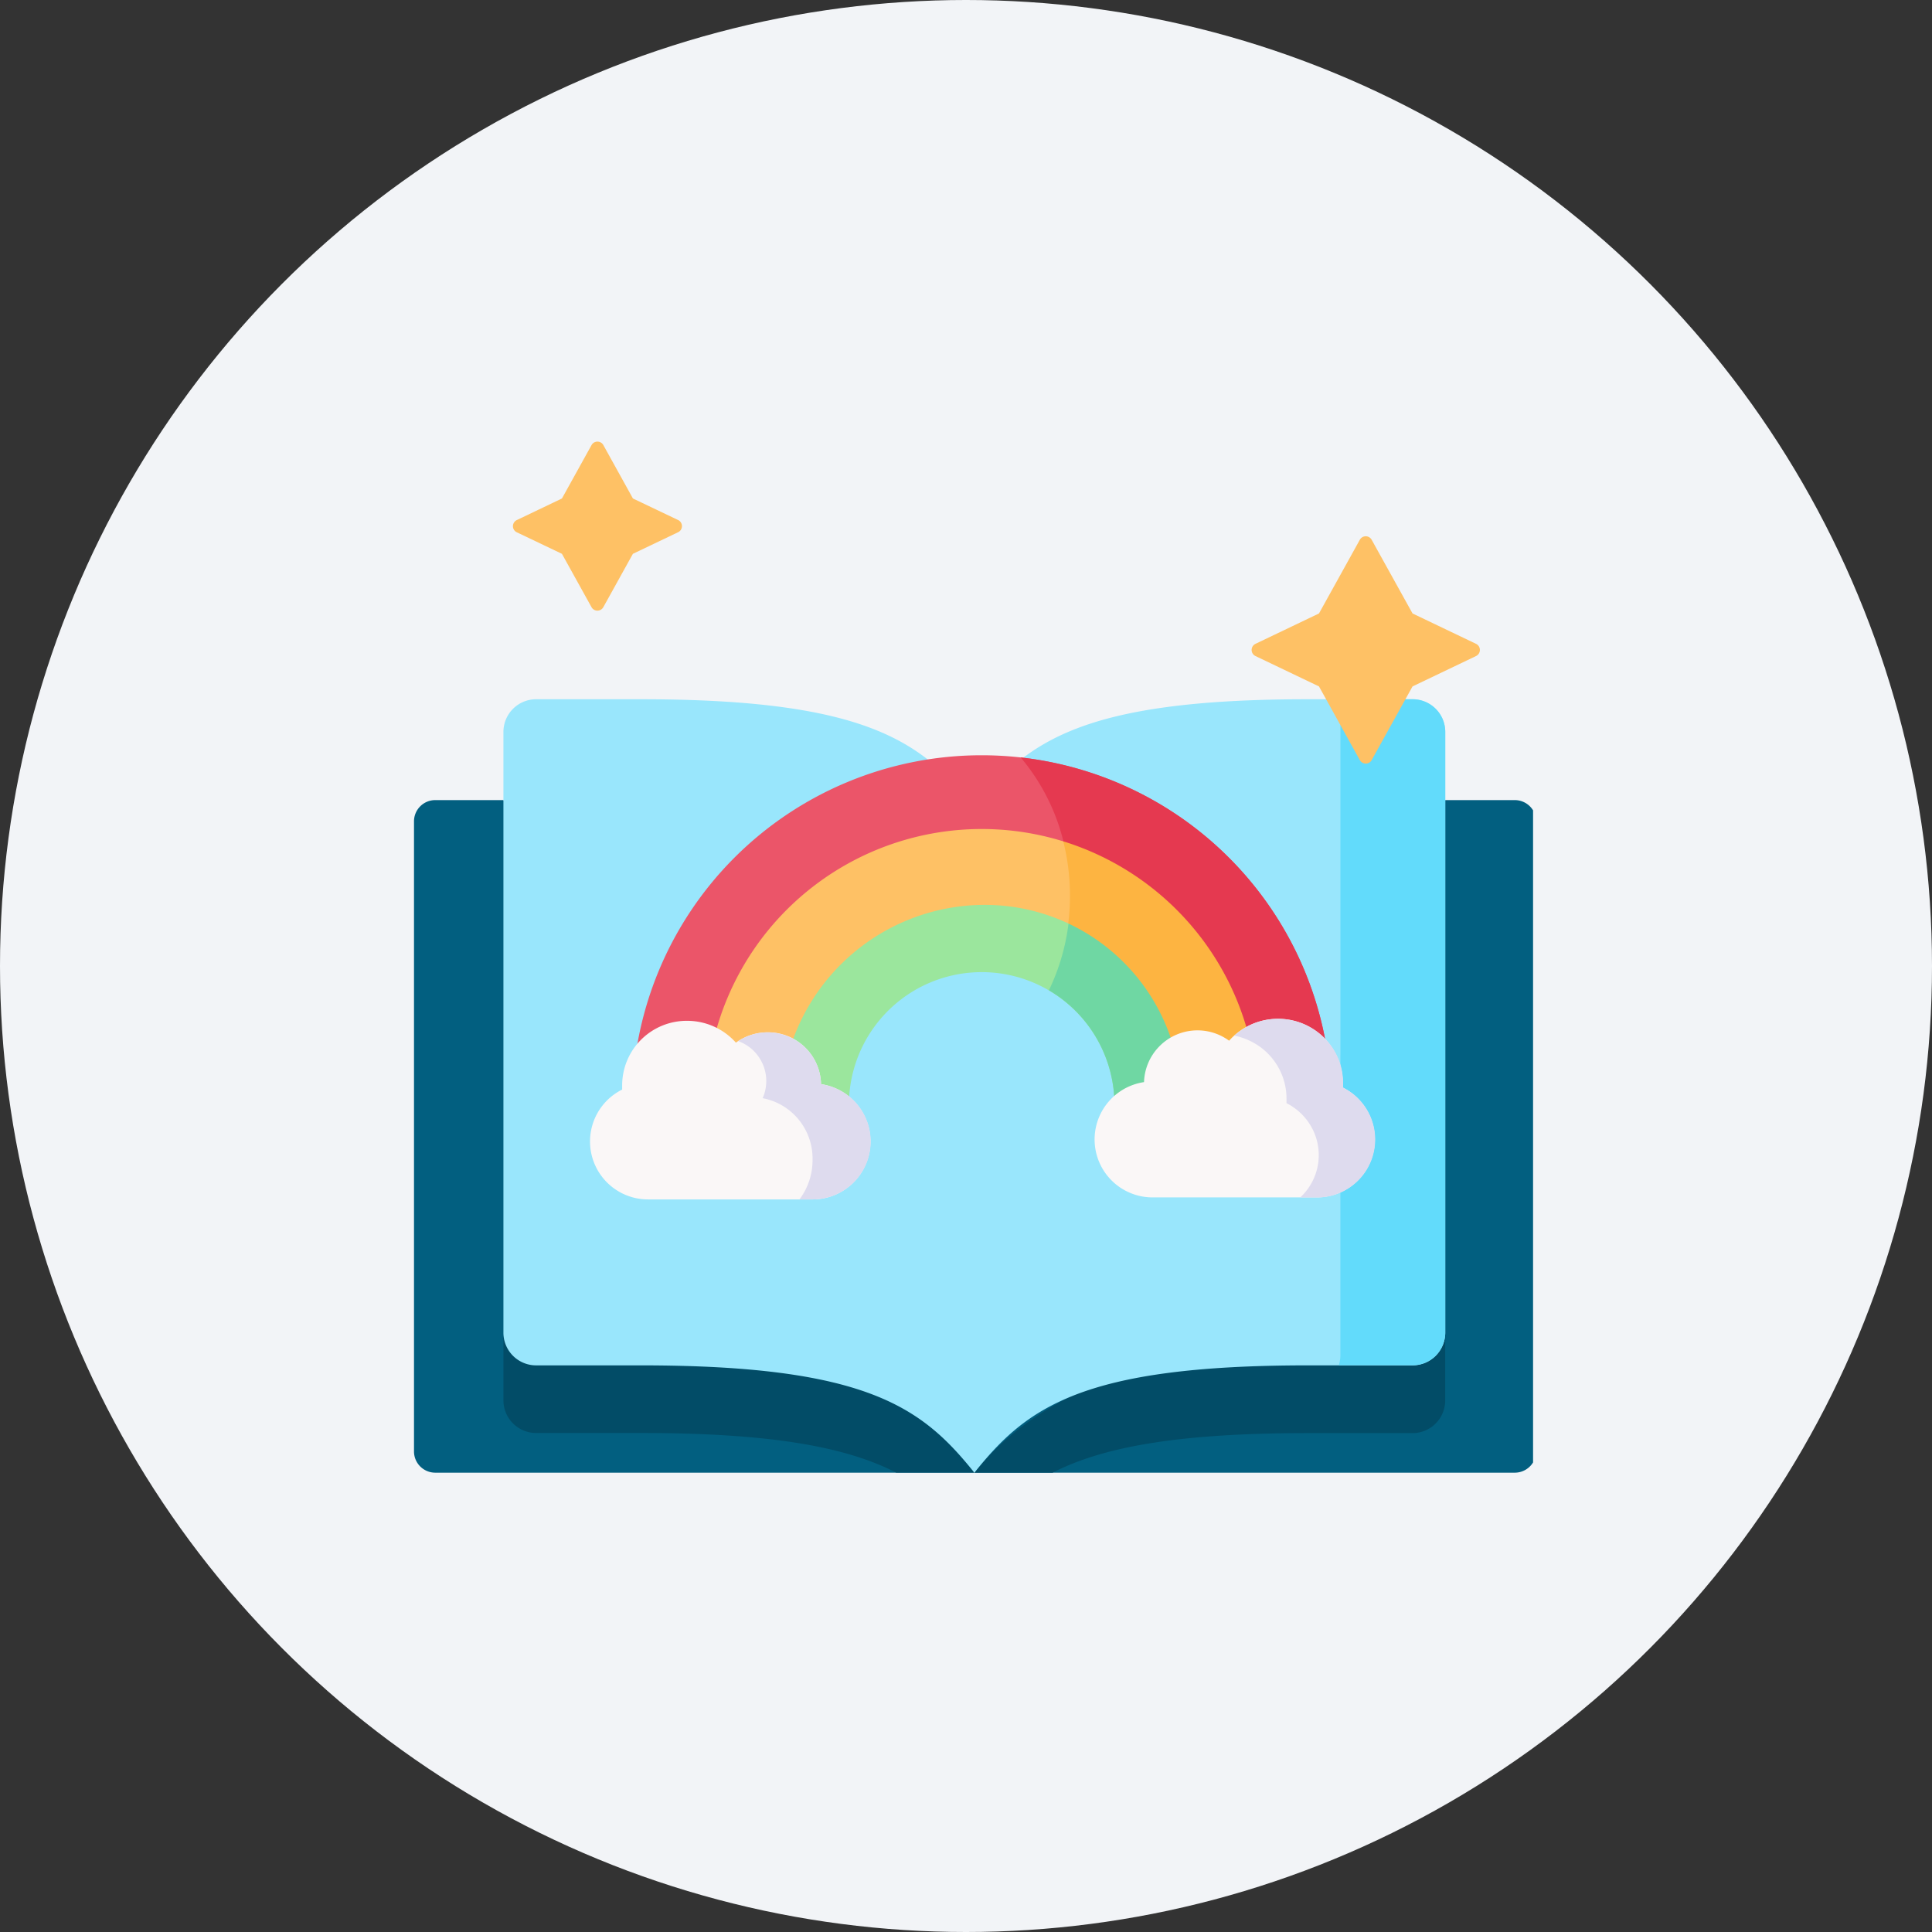 <svg xmlns="http://www.w3.org/2000/svg" width="70" height="70" viewBox="0 0 70 70">
    <rect x="0" y="0" width="70" height="70" fill="#333333" stroke="none"/>
    <g data-name="Group 28976" transform="translate(-964 -4402)">
        <circle data-name="Ellipse 693" cx="35" cy="35" r="35" transform="translate(964 4402)" style="fill:#f2f4f7"/>
        <g data-name="Group 28985">
            <path data-name="Path 26172" d="M256.365 208.518h19.585a.776.776 0 0 0 .659-.372v-23.625a.776.776 0 0 0-.659-.372h-2.523z" transform="translate(742.937 4246.84)" style="fill-rule:evenodd;fill:#025f80"/>
        </g>
        <g data-name="Group 28986">
            <path data-name="Path 26173" d="M20.3 208.519 3.24 184.15H.768a.77.77 0 0 0-.768.768v22.833a.77.77 0 0 0 .768.768z" transform="translate(979 4246.839)" style="fill-rule:evenodd;fill:#025f80"/>
        </g>
        <g data-name="Group 28987">
            <path data-name="Path 26174" d="m47.059 24.205 1.071 1.932a.245.245 0 0 0 .429 0l1.071-1.932 1.637-.782a.245.245 0 0 0 0-.443l-1.636-.78-1.071-1.934a.245.245 0 0 0-.429 0L47.059 22.2l-1.635.782a.245.245 0 0 0 0 .443z" transform="translate(937.301 4397.861)" style="fill:#fec165;fill-rule:evenodd"/>
        </g>
        <g data-name="Group 28988">
            <path data-name="Path 26175" d="M57.974 432.916c-4.059-8.319-17.062-1.908-17.062-5.069v2.453a1.184 1.184 0 0 0 1.179 1.179H45.9c4.8 0 7.472.527 9.239 1.434h2.838z" transform="translate(941.328 4022.441)" style="fill:#024c67;fill-rule:evenodd"/>
        </g>
        <g data-name="Group 28989">
            <path data-name="Path 26176" d="M256.365 433.052h2.835c1.769-.907 4.44-1.434 9.239-1.434h3.807a1.183 1.183 0 0 0 1.179-1.179v-2.444c-.007 1.042-11.917-1.354-17.06 5.057z" transform="translate(742.937 4022.306)" style="fill:#024c67;fill-rule:evenodd"/>
        </g>
        <g data-name="Group 28990">
            <path data-name="Path 26177" d="M57.974 141.927c1.887-2.354 3.86-3.918 12.083-3.918h3.8a1.183 1.183 0 0 1 1.179 1.182v21.771a1.183 1.183 0 0 1-1.179 1.182h-3.806c-8.205 0-10.194 1.54-12.076 3.888-1.882-2.347-3.869-3.888-12.076-3.888h-3.808a1.185 1.185 0 0 1-1.179-1.182v-21.771a1.185 1.185 0 0 1 1.179-1.182h3.8c8.224 0 10.199 1.563 12.083 3.918z" transform="translate(941.328 4289.326)" style="fill:#99e6fc;fill-rule:evenodd"/>
        </g>
        <g data-name="Group 28991">
            <path data-name="Path 26178" d="M420.827 150.9v10.86a1.367 1.367 0 0 1-.055.379h2.676a1.183 1.183 0 0 0 1.179-1.182v-21.766a1.183 1.183 0 0 0-1.179-1.182h-2.879a1.286 1.286 0 0 1 .259.777V150.9z" transform="translate(591.738 4289.326)" style="fill:#62dbfb;fill-rule:evenodd"/>
        </g>
        <g data-name="Group 28992">
            <path data-name="Path 26179" d="M173.911 220.215c-3.723 0-8.161 3.906-7.266 7.865a2.173 2.173 0 0 1 .155.321 1.517 1.517 0 0 1 2.266.985 1.148 1.148 0 0 1 .12-.06 4.863 4.863 0 0 1-.088-.925 4.811 4.811 0 0 1 9.616-.238c.717-.06 2.056.634 2.34-1.1-.643-3.363-3.42-6.848-7.143-6.848z" transform="translate(825.66 4213.63)" style="fill:#9be69d;fill-rule:evenodd"/>
        </g>
        <g data-name="Group 28993">
            <path data-name="Path 26180" d="M136.577 201.593a7.4 7.4 0 0 1 7.266-6.924 7.143 7.143 0 0 1 7.144 5.907 2.154 2.154 0 0 1 1.575 1.339 1.507 1.507 0 0 1 .784-.217 1.541 1.541 0 0 1 .488.079 9.736 9.736 0 0 0-9.993-10.326c-5.287 0-10.536 3.895-9.916 9.232a2.152 2.152 0 0 1 2.652.911z" transform="translate(855.727 4240.117)" style="fill:#fec165;fill-rule:evenodd"/>
        </g>
        <g data-name="Group 28994">
            <path data-name="Path 26181" d="M102.534 175.057a9.993 9.993 0 0 1 19.909 1.094 1.519 1.519 0 0 1 .994 1.124 1.111 1.111 0 0 1 .55-.146 1.123 1.123 0 0 1 1.038.694 12.442 12.442 0 0 0 .092-1.533 12.667 12.667 0 1 0-25.335 0c0 .3.009.6.03.9a2.043 2.043 0 0 1 1.364-.518h.035a2.158 2.158 0 0 1 1.323-1.615z" transform="translate(887.118 4265.742)" style="fill:#eb5569;fill-rule:evenodd"/>
        </g>
        <g data-name="Group 28995">
            <path data-name="Path 26182" d="M84 285.133a2.366 2.366 0 0 1 1.771.791 1.959 1.959 0 0 1 1.152-.375 1.923 1.923 0 0 1 1.933 1.878 2.1 2.1 0 0 1-.291 4.177H82.58a2.1 2.1 0 0 1-.93-3.98v-.169a2.339 2.339 0 0 1 2.35-2.322z" transform="translate(904.892 4153.853)" style="fill:#faf7f7;fill-rule:evenodd"/>
        </g>
        <g data-name="Group 28996">
            <path data-name="Path 26183" d="M148.317 290.709a1.537 1.537 0 0 1 .886 2.068 2.224 2.224 0 0 1 1.808 2.241 2.361 2.361 0 0 1-.474 1.427h.49a2.1 2.1 0 0 0 1.311-3.733 2.1 2.1 0 0 0-1.02-.442 1.9 1.9 0 0 0-1.02-1.651 1.951 1.951 0 0 0-1.982.092z" transform="translate(842.429 4149.012)" style="fill:#dedbee;fill-rule:evenodd"/>
        </g>
        <g data-name="Group 28997">
            <path data-name="Path 26184" d="M290.5 243.046a4.812 4.812 0 0 1 2.364 3.821c1.348.571 2.243-1.265 2.047-2.116a4.581 4.581 0 0 0-3.7-4.124 7.8 7.8 0 0 1-.711 2.419z" transform="translate(711.504 4194.834)" style="fill:#6fd7a3;fill-rule:evenodd"/>
        </g>
        <g data-name="Group 28998">
            <path data-name="Path 26185" d="M297.311 206.02a7.119 7.119 0 0 1 3.7 4.124c1.471 1.785 3.21.463 2.74-.377-.259-3.744-2.456-6.519-6.626-6.723a8.124 8.124 0 0 1 .18 2.976z" transform="translate(705.4 4229.441)" style="fill:#fdb441;fill-rule:evenodd"/>
        </g>
        <g data-name="Group 28999">
            <path data-name="Path 26186" d="M279.034 167.631a10.006 10.006 0 0 1 6.626 6.723c1.318.939 2.024.946 2.854.43a12.673 12.673 0 0 0-10.932-10.184l-.1-.014c.014.019.03.037.046.056a7.5 7.5 0 0 1 1.506 2.989z" transform="translate(723.496 4264.854)" style="fill:#e53950;fill-rule:evenodd"/>
        </g>
        <g data-name="Group 29000">
            <path data-name="Path 26187" d="M317.81 284.228a2.359 2.359 0 0 0-1.771.793 1.938 1.938 0 0 0-3.083 1.5 2.1 2.1 0 0 0 .291 4.177h5.983a2.1 2.1 0 0 0 .93-3.978v-.171a2.339 2.339 0 0 0-2.35-2.321z" transform="translate(692.494 4154.686)" style="fill:#faf7f7;fill-rule:evenodd"/>
        </g>
        <g data-name="Group 29001">
            <path data-name="Path 26188" d="M375.8 285.03a2.316 2.316 0 0 1 1.316 2.084v.169a2.128 2.128 0 0 1 .976 1.008 2.087 2.087 0 0 1-.479 2.407h.622a2.058 2.058 0 0 0 .842-.178 2.1 2.1 0 0 0 .088-3.8v-.171a2.352 2.352 0 0 0-.092-.652 2.311 2.311 0 0 0-.553-.946 2.379 2.379 0 0 0-2.854-.43 2.392 2.392 0 0 0-.442.315 2.337 2.337 0 0 1 .576.194z" transform="translate(633.497 4154.687)" style="fill:#dedbee;fill-rule:evenodd"/>
        </g>
        <g data-name="Group 29002">
            <path data-name="Path 26189" d="m389.013 68.833-1.481 2.67a.245.245 0 0 1-.429 0l-1.48-2.67-2.3-1.1a.245.245 0 0 1 0-.443l2.3-1.1 1.48-2.67a.245.245 0 0 1 .429 0l1.481 2.67 2.3 1.1a.245.245 0 0 1 0 .443z" transform="translate(626.166 4358.037)" style="fill:#fec165;fill-rule:evenodd"/>
        </g>
    </g>
</svg>
